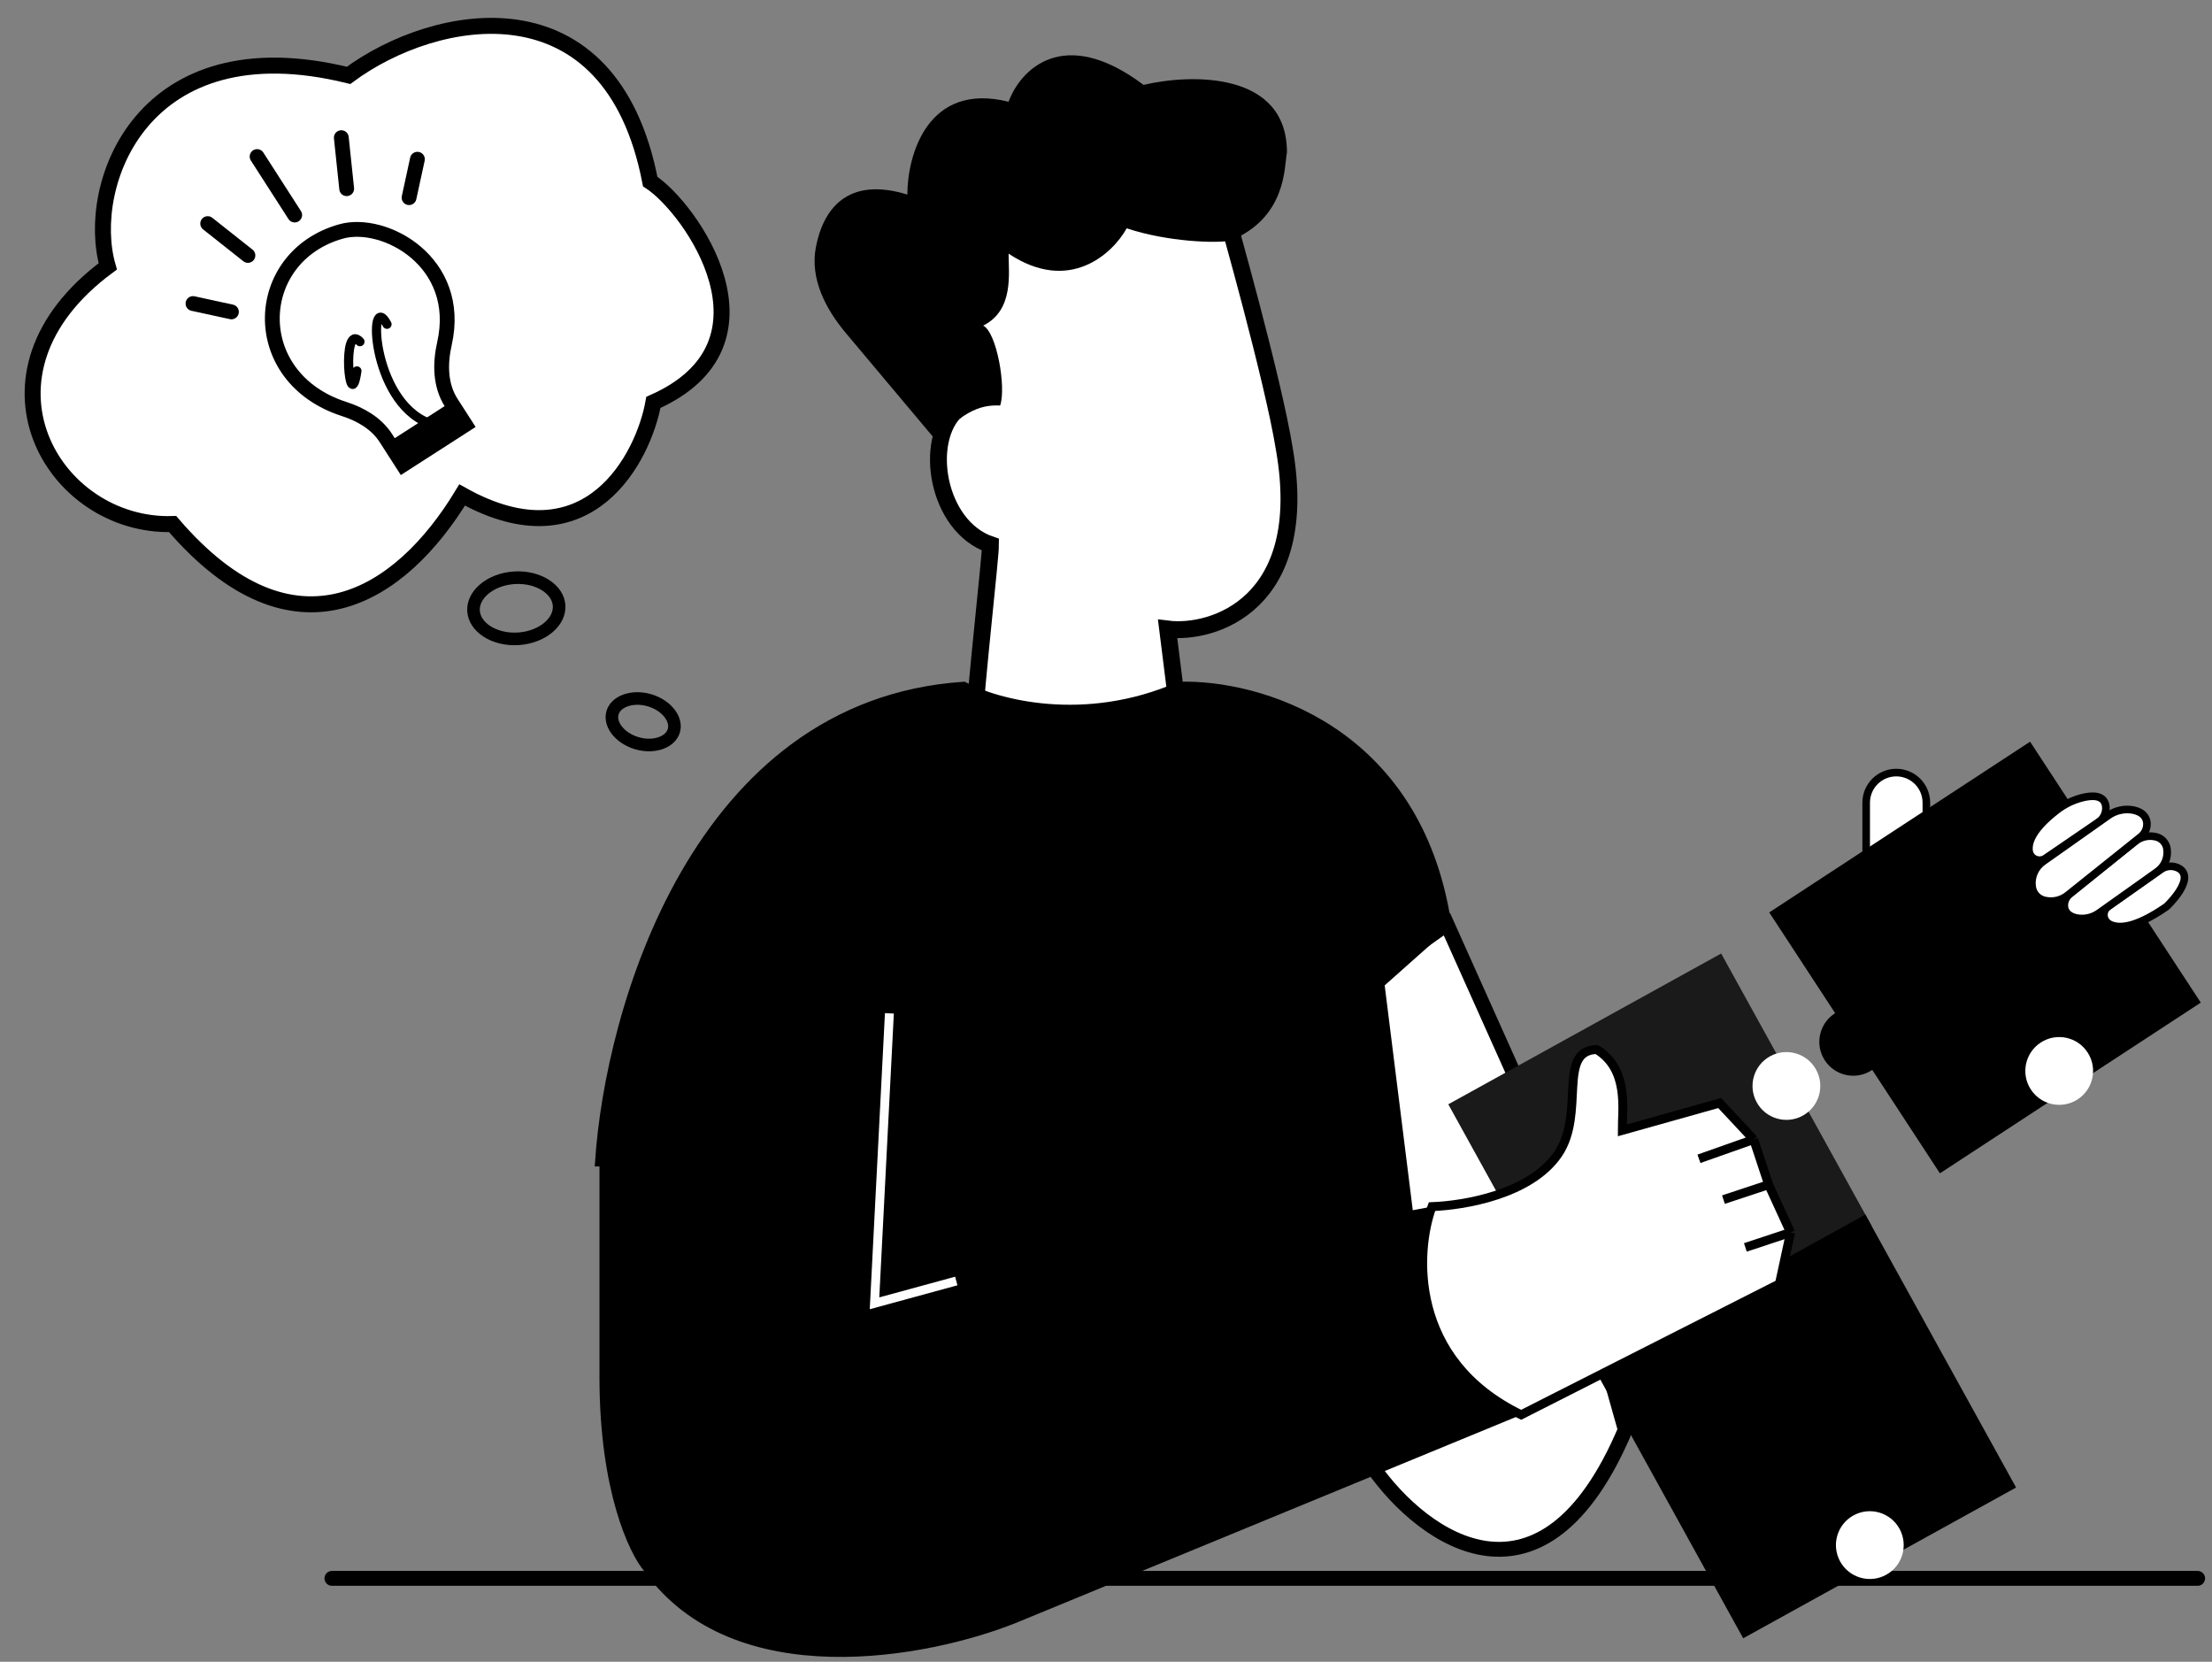 <svg width="229" height="172" viewBox="0 0 229 172" fill="none" xmlns="http://www.w3.org/2000/svg">
<rect x="0" y="0" width="229" height="172" fill="#808080" stroke="none"/>
<path d="M34.363 163.368H227.513" stroke="black" stroke-width="1.539" stroke-linecap="round"/>
<path d="M102.54 56.375C96.992 54.487 95.554 45.604 99.047 42.402L100.794 31.922V30.176L101.667 25.809L106.907 24.063L115.64 20.57C119.133 20.279 126.993 20.107 126.993 22.316C126.993 22.316 131.801 39.215 132.965 46.493C135.76 62.562 125.538 65.69 120.88 65.108L122.627 79.081H100.794V75.588C101.085 70.348 102.54 57.772 102.54 56.375Z" fill="white" stroke="black" stroke-width="1.747"/>
<path d="M87.565 34.47L96.992 45.693C100.19 41.696 102.669 41.971 103.542 41.971C104.187 40.097 103.186 34.401 101.788 33.702C104.986 32.103 104.415 28.29 104.415 26.252C110.703 30.444 115.186 26.252 116.642 23.632C120.833 25.029 125.914 25.2 127.369 24.909C133.234 22.511 132.943 17.228 133.234 15.772C133.234 7.389 123.337 7.621 118.388 8.786C110.005 2.498 105.58 7.33 104.415 10.533C96.032 8.437 93.936 16.063 93.936 20.139C87.666 18.21 85.198 21.718 84.461 25.608C83.851 28.835 85.453 31.956 87.565 34.47Z" fill="black"/>
<path d="M135.938 89.495L140.556 100.268" stroke="black" stroke-width="0.923"/>
<path d="M136.708 104.886L149.79 95.651L159.794 117.968L168.259 147.979C159.794 167.987 147.481 159.522 142.095 151.827L136.708 104.886Z" fill="white" stroke="black" stroke-width="1.539"/>
<path d="M196.313 79.966C198.034 79.966 199.429 81.361 199.429 83.082V93.212H193.198V83.082C193.198 81.361 194.593 79.966 196.313 79.966Z" fill="white" stroke="black" stroke-width="0.786"/>
<rect x="183.162" y="94.439" width="32.273" height="32.273" transform="rotate(-33.197 183.162 94.439)" fill="black"/>
<circle cx="213.182" cy="110.848" r="3.508" transform="rotate(-33.197 213.182 110.848)" fill="white"/>
<circle cx="191.855" cy="107.836" r="3.508" transform="rotate(-33.197 191.855 107.836)" fill="black"/>
<path d="M224.29 93.842C224.29 93.842 227.275 91.057 225.678 89.943C225.379 89.749 225.028 89.651 224.672 89.662C224.317 89.674 223.973 89.793 223.687 90.005L218.286 93.792C218.136 93.895 218.013 94.034 217.93 94.197C217.847 94.36 217.807 94.541 217.812 94.723C217.817 94.906 217.868 95.084 217.96 95.242C218.052 95.4 218.183 95.532 218.339 95.627C219.221 96.134 220.949 96.156 224.29 93.842Z" fill="white" stroke="black" stroke-width="0.788" stroke-miterlimit="10"/>
<path d="M215.501 82.582C216.535 82.314 217.715 82.258 217.975 83.277C218.051 83.624 218.019 83.986 217.884 84.314C217.749 84.643 217.517 84.922 217.218 85.115L211.768 88.837C211.619 88.941 211.446 89.006 211.264 89.026C211.083 89.046 210.9 89.021 210.731 88.952C210.562 88.882 210.414 88.772 210.299 88.631C210.184 88.49 210.106 88.322 210.072 88.143C209.918 87.237 210.377 85.835 212.895 83.882C213.666 83.276 214.552 82.833 215.501 82.582Z" fill="white" stroke="black" stroke-width="0.788" stroke-miterlimit="10"/>
<path d="M224.344 87.906C224.308 87.576 224.164 87.267 223.933 87.029C223.702 86.79 223.399 86.635 223.07 86.588C222.707 86.518 222.333 86.53 221.976 86.623C221.618 86.716 221.286 86.886 221.002 87.123L214.289 92.532C214.074 92.697 213.909 92.918 213.81 93.171C213.712 93.424 213.685 93.698 213.732 93.965C213.821 94.4 214.148 94.84 214.959 95.016C215.369 95.095 215.792 95.089 216.2 94.998C216.608 94.907 216.993 94.733 217.33 94.487L223.301 90.242C223.675 89.987 223.97 89.634 224.154 89.222C224.338 88.809 224.404 88.353 224.344 87.906Z" fill="white" stroke="black" stroke-width="0.788" stroke-miterlimit="10"/>
<path d="M210.375 91.743C210.413 92.112 210.573 92.457 210.83 92.725C211.086 92.993 211.425 93.167 211.791 93.222C212.197 93.299 212.615 93.287 213.015 93.184C213.415 93.081 213.788 92.891 214.105 92.628L221.614 86.619C221.853 86.436 222.038 86.19 222.149 85.91C222.26 85.629 222.292 85.324 222.243 85.026C222.143 84.54 221.802 84.048 220.875 83.849C220.417 83.759 219.946 83.765 219.49 83.865C219.034 83.966 218.604 84.159 218.227 84.433L211.546 89.148C211.131 89.431 210.802 89.824 210.596 90.281C210.389 90.739 210.313 91.245 210.375 91.743Z" fill="white" stroke="black" stroke-width="0.788" stroke-miterlimit="10"/>
<rect x="149.936" y="114.299" width="32.273" height="32.273" transform="rotate(-28.916 149.936 114.299)" fill="#1A1A1A"/>
<circle cx="178.649" cy="132.903" r="3.508" transform="rotate(-28.916 178.649 132.903)" fill="#E9EFFF"/>
<circle cx="184.94" cy="112.404" r="3.508" transform="rotate(-28.916 184.94 112.404)" fill="white"/>
<rect x="164.862" y="141.32" width="32.273" height="32.273" transform="rotate(-28.916 164.862 141.32)" fill="black"/>
<circle cx="193.575" cy="159.925" r="3.508" transform="rotate(-28.916 193.575 159.925)" fill="white"/>
<circle cx="178.648" cy="132.903" r="3.508" transform="rotate(-28.916 178.648 132.903)" fill="black"/>
<path d="M122.086 71.027C112.236 75.336 103.104 72.822 99.77 71.027C72.067 72.874 63.089 104.629 62.063 120.276H92.074L89.766 147.979L149.789 146.44L145.941 126.432L142.863 101.808L149.789 95.651C146.711 75.336 130.038 70.77 122.086 71.027Z" fill="black" stroke="black" stroke-width="0.923"/>
<path d="M92.844 118.737H62.062V142.593C62.062 154.289 65.141 160.805 66.68 162.6C75.914 175.528 96.178 171.578 105.156 167.987L157.484 146.44L148.249 124.893C93.613 134.897 95.152 139.001 92.074 141.054L92.844 118.737Z" fill="black"/>
<path d="M157.483 146.439C145.791 140.788 146.554 129.462 148.249 124.893C151.581 124.761 158.426 123.643 161.294 119.454C164.161 115.265 161.166 108.737 165.308 108.632C168.648 110.692 167.942 114.807 167.95 116.999L178.027 114.171L181.553 117.941L183.101 122.619L185.37 127.565L184.218 132.883L157.483 146.439Z" fill="white"/>
<path d="M185.37 127.565L184.218 132.883L157.483 146.439C145.791 140.788 146.554 129.462 148.249 124.893C151.581 124.761 158.426 123.643 161.294 119.454C164.161 115.265 161.166 108.737 165.308 108.632C168.648 110.692 167.942 114.807 167.95 116.999L178.027 114.171L181.553 117.941M185.37 127.565L180.692 129.113M185.37 127.565L183.101 122.619M183.101 122.619L178.423 124.167M183.101 122.619L181.553 117.941M181.553 117.941L175.886 119.943" stroke="black" stroke-width="0.923"/>
<path d="M92.075 104.886L90.536 134.898L99.001 132.589" stroke="white" stroke-width="0.923"/>
<path d="M53.256 59.801C54.532 59.722 55.686 60.041 56.519 60.589C57.352 61.136 57.832 61.885 57.882 62.686C57.931 63.488 57.547 64.29 56.788 64.936C56.029 65.582 54.923 66.041 53.647 66.12C52.371 66.199 51.217 65.88 50.384 65.332C49.551 64.784 49.072 64.035 49.023 63.234C48.973 62.433 49.356 61.631 50.115 60.985C50.874 60.338 51.98 59.88 53.256 59.801Z" stroke="black" stroke-width="1.304"/>
<path d="M67.236 72.48C68.163 72.751 68.896 73.272 69.34 73.865C69.784 74.458 69.92 75.086 69.76 75.631C69.601 76.177 69.149 76.633 68.455 76.894C67.761 77.155 66.863 77.199 65.936 76.928C65.009 76.657 64.277 76.136 63.832 75.543C63.388 74.95 63.253 74.322 63.413 73.776C63.572 73.231 64.024 72.775 64.717 72.514C65.411 72.254 66.309 72.209 67.236 72.48Z" stroke="black" stroke-width="1.304"/>
<path d="M36.086 7.802C14.662 2.527 8.746 19.179 11.158 27.571C-3.946 38.731 5.496 54.617 17.87 54.241C30.481 68.943 41.493 61.705 47.844 51.234C60.957 58.553 66.637 47.267 67.644 41.649C81.422 35.554 71.511 21.517 67.313 18.791C63.23 -2.345 45.061 1.145 36.086 7.802Z" fill="white" stroke="black" stroke-width="1.653"/>
<path d="M41.727 48.111L39.947 45.342C38.971 43.824 37.343 42.886 35.625 42.333C25.486 39.069 26.047 26.549 35.318 23.955C39.802 22.7 47.924 27.101 46.011 35.569C45.542 37.648 45.563 39.891 46.716 41.684L48.181 43.962L41.727 48.111Z" fill="white" stroke="black" stroke-width="1.534"/>
<rect x="40.172" y="45.801" width="7.672" height="3.069" transform="rotate(-32.737 40.172 45.801)" fill="black"/>
<path d="M21.502 23.143L25.666 26.438" stroke="black" stroke-width="1.534" stroke-linecap="round"/>
<path d="M26.617 16.204L30.507 22.256" stroke="black" stroke-width="1.534" stroke-linecap="round"/>
<path d="M19.981 31.418L23.958 32.282" stroke="black" stroke-width="1.534" stroke-linecap="round"/>
<path d="M35.335 14.248L35.891 19.53" stroke="black" stroke-width="1.534" stroke-linecap="round"/>
<path d="M43.213 16.481L42.349 20.458" stroke="black" stroke-width="1.534" stroke-linecap="round"/>
<path d="M44.378 43.791C38.35 41.449 38.121 29.838 40.064 33.563M37.264 35.364C35.321 33.221 36.207 43.392 36.95 38.392" stroke="black" stroke-width="0.951" stroke-linecap="round"/>
</svg>
